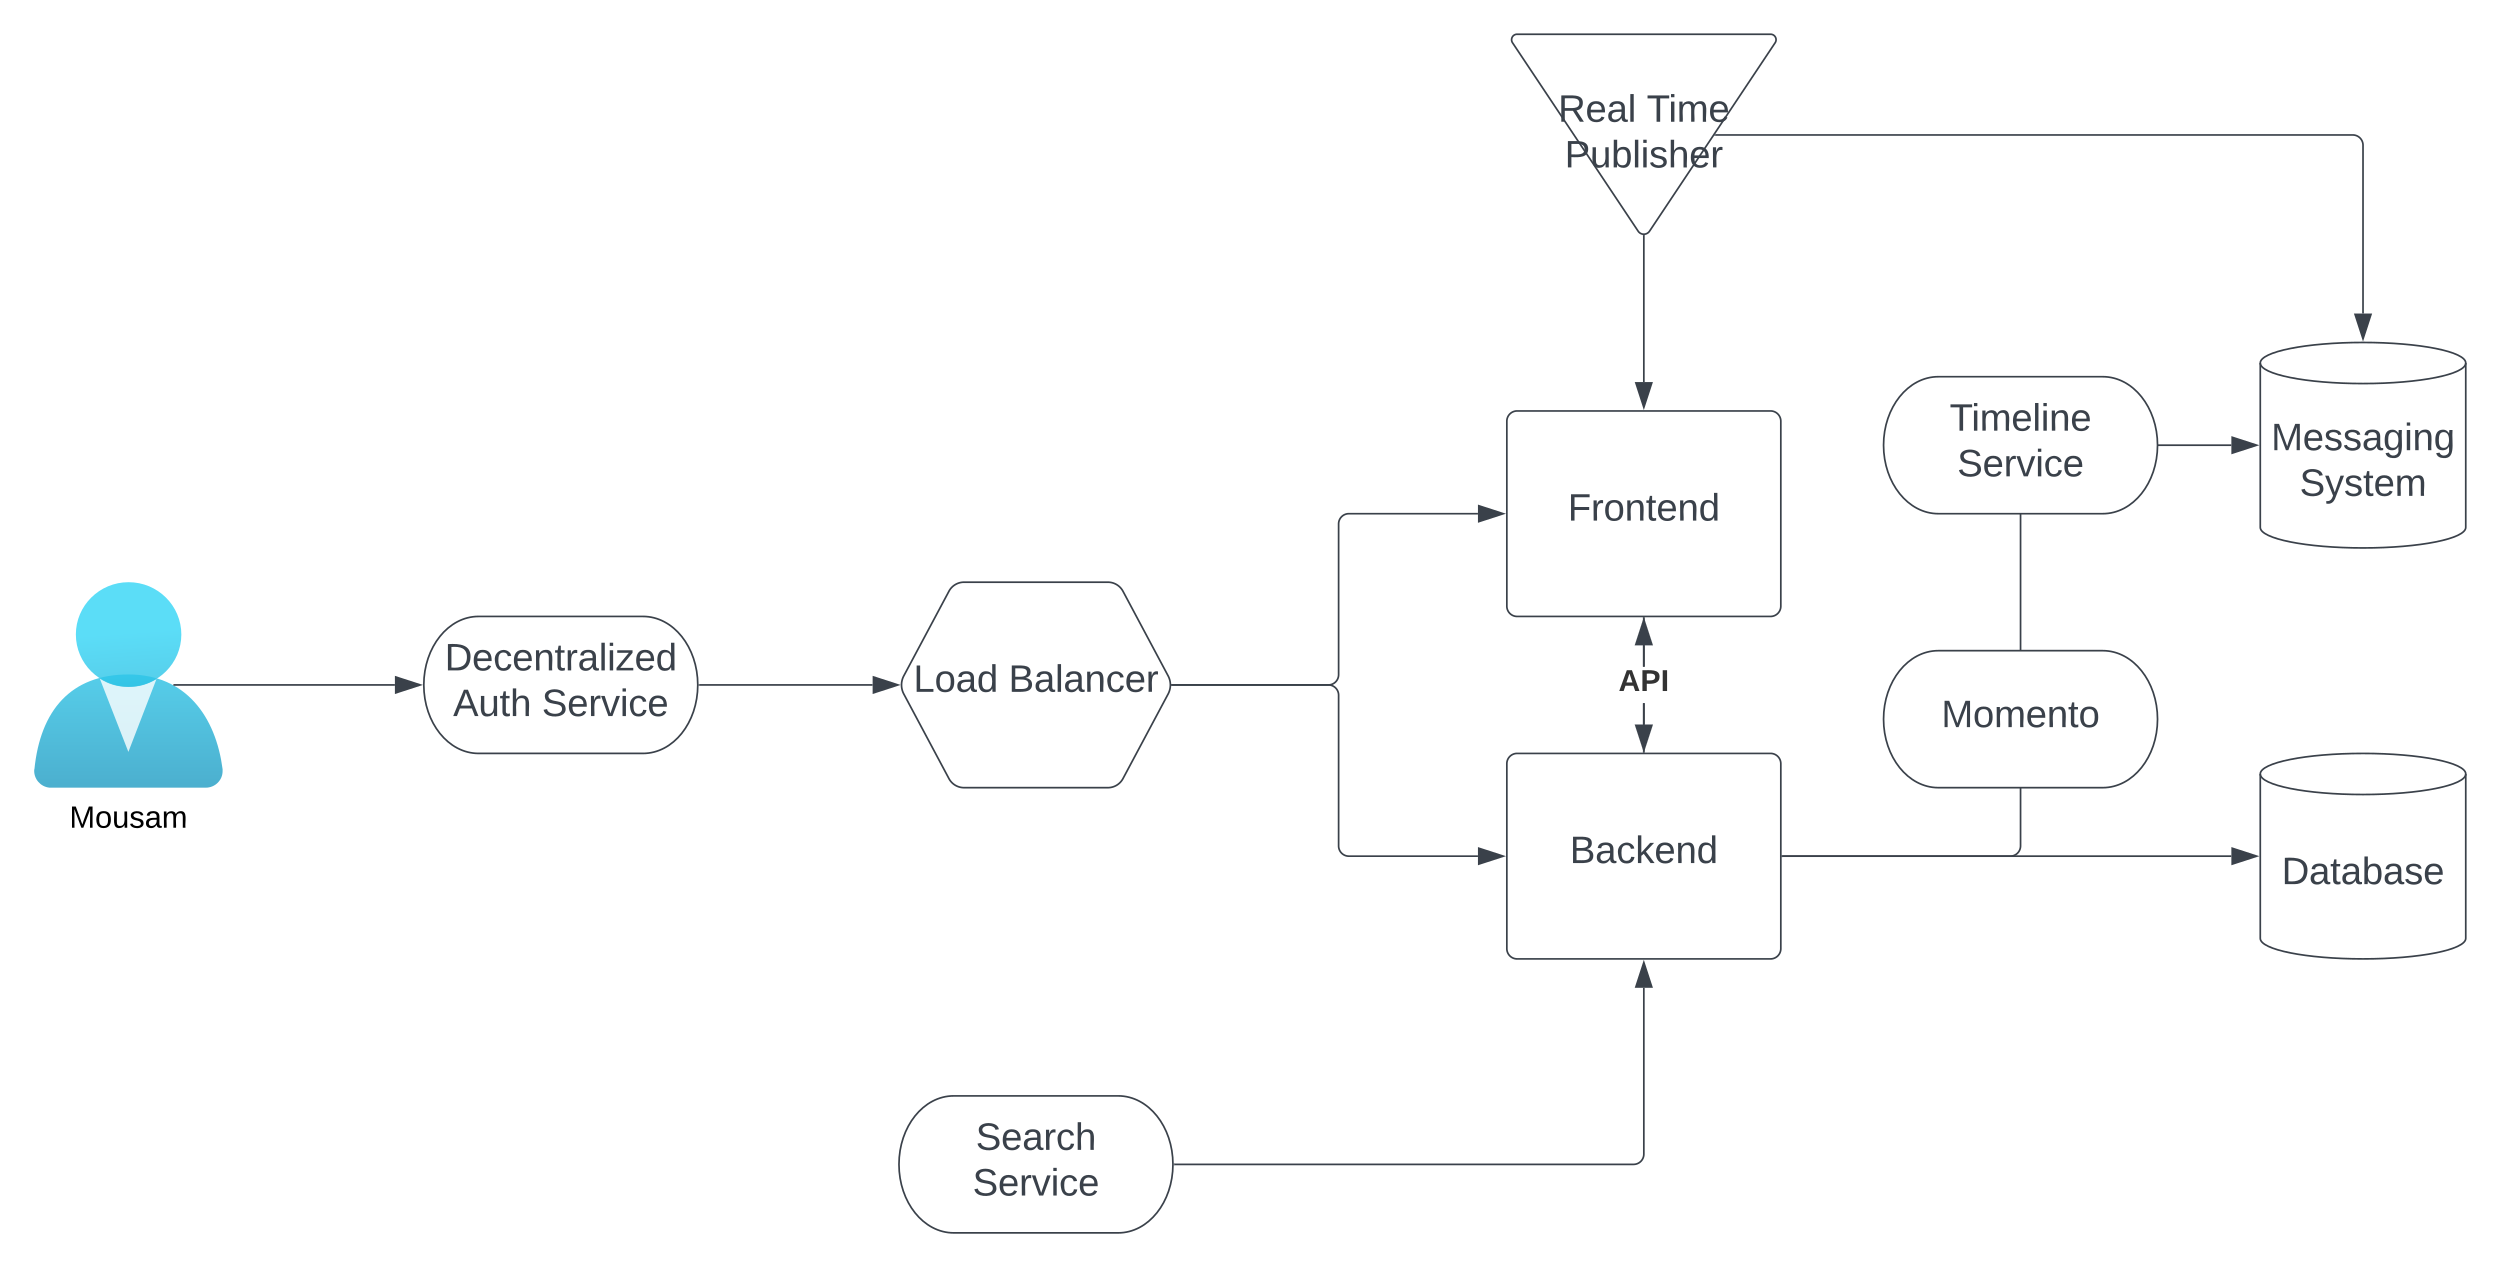 <svg xmlns="http://www.w3.org/2000/svg" xmlns:xlink="http://www.w3.org/1999/xlink" xmlns:lucid="lucid" width="1460" height="740"><g transform="translate(-60 -80)" lucid:page-tab-id="0_0"><path d="M0 0h1870.87v1322.84H0z" fill="#fff"/><path d="M180.2 540c5.4 0 9.8-4.36 9.8-9.65v-1.13c-3.96-30.55-21.34-55.34-55-55.34s-51.48 21.03-54.9 55.4c-.1 0-.1.08-.1.08-.44 5.35 3.52 10.1 8.9 10.64h91.3z" stroke="#000" stroke-opacity="0" fill="url(#a)"/><path d="M134.97 481.16c-6.2 0-11.5-1.54-16.7-4.88l16.7 42.84 16.42-42.58c-5.18 3.2-10.34 4.67-16.43 4.62z" stroke="#000" stroke-opacity="0" fill="#fff" fill-opacity=".8"/><path d="M165.9 450.54c0 16.86-13.8 30.54-30.8 30.54s-30.8-13.68-30.8-30.54S118.1 420 135.1 420s30.8 13.68 30.8 30.54z" stroke="#000" stroke-opacity="0" fill="url(#b)"/><use xlink:href="#c" transform="matrix(1,0,0,1,50,549) translate(50.55 14.4)"/><path d="M940 326a6 6 0 0 1 6-6h148a6 6 0 0 1 6 6v108a6 6 0 0 1-6 6H946a6 6 0 0 1-6-6z" stroke="#3a414a" fill="#fff"/><use xlink:href="#d" transform="matrix(1,0,0,1,945,325) translate(30.617 59.028)"/><path d="M940 526a6 6 0 0 1 6-6h148a6 6 0 0 1 6 6v108a6 6 0 0 1-6 6H946a6 6 0 0 1-6-6z" stroke="#3a414a" fill="#fff"/><use xlink:href="#e" transform="matrix(1,0,0,1,945,525) translate(31.79 59.028)"/><path d="M1500 628c0 6.63-26.86 12-60 12s-60-5.37-60-12v-96c0-6.63 26.86-12 60-12s60 5.37 60 12z" stroke="#3a414a" fill="#fff"/><path d="M1500 532c0 6.63-26.86 12-60 12s-60-5.37-60-12" stroke="#3a414a" fill="none"/><use xlink:href="#f" transform="matrix(1,0,0,1,1385,549) translate(7.5 47.34)"/><path d="M614.18 425.3A10 10 0 0 1 623 420h84a10 10 0 0 1 8.82 5.3l26.36 49.4a11.25 11.25 0 0 1 0 10.6l-26.36 49.4A10 10 0 0 1 707 540h-84a10 10 0 0 1-8.82-5.3l-26.36-49.4a11.25 11.25 0 0 1 0-10.6z" stroke="#3a414a" fill="#fff"/><use xlink:href="#g" transform="matrix(1,0,0,1,590,425) translate(3.462 59.028)"/><use xlink:href="#h" transform="matrix(1,0,0,1,590,425) translate(59.017 59.028)"/><path d="M468.5 480h101.12" stroke="#3a414a" fill="none"/><path d="M468.5 480.5h-.53l.03-.5-.02-.5h.53z" stroke="#3a414a" stroke-width=".05" fill="#3a414a"/><path d="M584.38 480l-14.26 4.63v-9.26z" stroke="#3a414a" fill="#3a414a"/><path d="M161.26 480h129.36" stroke="#3a414a" fill="none"/><path stroke="#3a414a" stroke-width=".05" fill="#3a414a"/><path d="M305.38 480l-14.26 4.63v-9.26z" stroke="#3a414a" fill="#3a414a"/><path d="M744.5 480h91.25a6 6 0 0 0 6-6v-88a6 6 0 0 1 6-6h75.37" stroke="#3a414a" fill="none"/><path d="M744.5 480.5H744l.02-.5-.02-.5h.53z" stroke="#3a414a" stroke-width=".05" fill="#3a414a"/><path d="M937.88 380l-14.26 4.63v-9.26z" stroke="#3a414a" fill="#3a414a"/><path d="M744.5 480h91.25a6 6 0 0 1 6 6v88a6 6 0 0 0 6 6h75.37" stroke="#3a414a" fill="none"/><path d="M744.5 480.5H744l.02-.5-.02-.5h.53z" stroke="#3a414a" stroke-width=".05" fill="#3a414a"/><path d="M937.88 580l-14.26 4.63v-9.26z" stroke="#3a414a" fill="#3a414a"/><path d="M1500 388c0 6.63-26.86 12-60 12s-60-5.37-60-12v-96c0-6.63 26.86-12 60-12s60 5.37 60 12z" stroke="#3a414a" fill="#fff"/><path d="M1500 292c0 6.63-26.86 12-60 12s-60-5.37-60-12" stroke="#3a414a" fill="none"/><use xlink:href="#i" transform="matrix(1,0,0,1,1385,309) translate(1.358 33.903)"/><use xlink:href="#j" transform="matrix(1,0,0,1,1385,309) translate(17.994 60.569)"/><path d="M1101 580h262.12" stroke="#3a414a" fill="none"/><path d="M1101 580.5h-.5v-1h.5z" stroke="#3a414a" stroke-width=".05" fill="#3a414a"/><path d="M1377.88 580l-14.26 4.63v-9.26z" stroke="#3a414a" fill="#3a414a"/><path d="M1101 580h133a6 6 0 0 0 6-6V346a6 6 0 0 1 6-6h117.12" stroke="#3a414a" fill="none"/><path d="M1101 580.5h-.5v-1h.5z" stroke="#3a414a" stroke-width=".05" fill="#3a414a"/><path d="M1377.88 340l-14.26 4.63v-9.26z" stroke="#3a414a" fill="#3a414a"/><path d="M943.33 105a3.2 3.2 0 0 1 2.67-5h148a3.2 3.2 0 0 1 2.67 5l-73.34 110a4 4 0 0 1-6.66 0z" stroke="#3a414a" fill="#fff"/><use xlink:href="#k" transform="matrix(1,0,0,1,945,105) translate(24.938 46.111)"/><use xlink:href="#l" transform="matrix(1,0,0,1,945,105) translate(76.667 46.111)"/><use xlink:href="#m" transform="matrix(1,0,0,1,945,105) translate(28.796 72.778)"/><path d="M1061.88 158.82H1434a6 6 0 0 1 6 6v98.3" stroke="#3a414a" fill="none"/><path d="M1061.9 159.32h-.85l.67-1h.18z" stroke="#3a414a" stroke-width=".05" fill="#3a414a"/><path d="M1440 277.88l-4.63-14.26h9.27z" stroke="#3a414a" fill="#3a414a"/><path d="M1020 217.8v85.32" stroke="#3a414a" fill="none"/><path d="M1020 217.3l.5-.06v.56h-1v-.56z" stroke="#3a414a" stroke-width=".05" fill="#3a414a"/><path d="M1020 317.88l-4.63-14.26h9.26z" stroke="#3a414a" fill="#3a414a"/><path d="M1020.5 503.12h-1v-12.45h1zm0-33.8h-1V441h1z" stroke="#3a414a" stroke-width=".05" fill="#3a414a"/><path d="M1020.5 441h-1v-.5h1z" fill="#3a414a"/><path d="M1020.52 441.04h-1.04v-.56h1.04zm-1-.52v.47h.96v-.48z" stroke="#3a414a" stroke-width=".05" fill="#3a414a"/><path d="M1020 517.88l-4.63-14.26h9.26z" fill="#3a414a"/><path d="M1020 519.5l-5.32-16.38h10.64zm-3.95-15.38l3.95 12.14 3.95-12.14z" stroke="#3a414a" stroke-width=".05" fill="#3a414a"/><path d="M1020.5 519h-1v-28.33h1zm0-49.67h-1v-12.45h1z" stroke="#3a414a" stroke-width=".05" fill="#3a414a"/><path d="M1020.5 519.5h-1v-.5h1z" fill="#3a414a"/><path d="M1020.52 519.52h-1.04v-.56h1.04zm-1-.5v.46h.96V519z" stroke="#3a414a" stroke-width=".05" fill="#3a414a"/><path d="M1024.63 456.38h-9.27l4.64-14.26z" fill="#3a414a"/><path d="M1025.32 456.88h-10.64l5.32-16.38zm-9.27-1h7.9l-3.95-12.14z" stroke="#3a414a" stroke-width=".05" fill="#3a414a"/><use xlink:href="#n" transform="matrix(1,0,0,1,1005.21,469.333) translate(0 14.222)"/><path d="M713 720c17.67 0 32 17.9 32 40s-14.33 40-32 40h-96c-17.67 0-32-17.9-32-40s14.33-40 32-40z" stroke="#3a414a" fill="#fff"/><use xlink:href="#o" transform="matrix(1,0,0,1,590,725) translate(39.851 26.528)"/><use xlink:href="#p" transform="matrix(1,0,0,1,590,725) translate(38.03 53.194)"/><path d="M746 760h268a6 6 0 0 0 6-6v-97.12" stroke="#3a414a" fill="none"/><path d="M746 760.5h-.53l.03-.5-.02-.5h.53z" stroke="#3a414a" stroke-width=".05" fill="#3a414a"/><path d="M1020 642.12l4.63 14.26h-9.27z" stroke="#3a414a" fill="#3a414a"/><path d="M435.5 440c17.67 0 32 17.9 32 40s-14.33 40-32 40h-96c-17.67 0-32-17.9-32-40s14.33-40 32-40z" stroke="#3a414a" fill="#fff"/><use xlink:href="#q" transform="matrix(1,0,0,1,312.5,445) translate(7.227 26.528)"/><use xlink:href="#r" transform="matrix(1,0,0,1,312.5,445) translate(12.104 53.194)"/><use xlink:href="#p" transform="matrix(1,0,0,1,312.5,445) translate(63.956 53.194)"/><path d="M1288 460c17.67 0 32 17.9 32 40s-14.33 40-32 40h-96c-17.67 0-32-17.9-32-40s14.33-40 32-40z" stroke="#3a414a" fill="#fff"/><g><use xlink:href="#s" transform="matrix(1,0,0,1,1165,465) translate(28.765 39.653)"/></g><path d="M1288 300c17.67 0 32 17.9 32 40s-14.33 40-32 40h-96c-17.67 0-32-17.9-32-40s14.33-40 32-40z" stroke="#3a414a" fill="#fff"/><g><use xlink:href="#t" transform="matrix(1,0,0,1,1165,305) translate(33.585 26.528)"/><use xlink:href="#p" transform="matrix(1,0,0,1,1165,305) translate(38.03 53.194)"/></g><defs><linearGradient gradientUnits="userSpaceOnUse" id="a" x1="135" y1="405.35" x2="135" y2="569.67"><stop offset="22%" stop-color="#32d4f5" stop-opacity=".8"/><stop offset="100%" stop-color="#198ab3" stop-opacity=".8"/></linearGradient><linearGradient gradientUnits="userSpaceOnUse" id="b" x1="130.2" y1="414.76" x2="142.09" y2="576.16"><stop offset="22%" stop-color="#32d4f5" stop-opacity=".8"/><stop offset="100%" stop-color="#198ab3" stop-opacity=".8"/></linearGradient><path d="M240 0l2-218c-23 76-54 145-80 218h-23L58-218 59 0H30v-248h44l77 211c21-75 51-140 76-211h43V0h-30" id="u"/><path d="M100-194c62-1 85 37 85 99 1 63-27 99-86 99S16-35 15-95c0-66 28-99 85-99zM99-20c44 1 53-31 53-75 0-43-8-75-51-75s-53 32-53 75 10 74 51 75" id="v"/><path d="M84 4C-5 8 30-112 23-190h32v120c0 31 7 50 39 49 72-2 45-101 50-169h31l1 190h-30c-1-10 1-25-2-33-11 22-28 36-60 37" id="w"/><path d="M135-143c-3-34-86-38-87 0 15 53 115 12 119 90S17 21 10-45l28-5c4 36 97 45 98 0-10-56-113-15-118-90-4-57 82-63 122-42 12 7 21 19 24 35" id="x"/><path d="M141-36C126-15 110 5 73 4 37 3 15-17 15-53c-1-64 63-63 125-63 3-35-9-54-41-54-24 1-41 7-42 31l-33-3c5-37 33-52 76-52 45 0 72 20 72 64v82c-1 20 7 32 28 27v20c-31 9-61-2-59-35zM48-53c0 20 12 33 32 33 41-3 63-29 60-74-43 2-92-5-92 41" id="y"/><path d="M210-169c-67 3-38 105-44 169h-31v-121c0-29-5-50-35-48C34-165 62-65 56 0H25l-1-190h30c1 10-1 24 2 32 10-44 99-50 107 0 11-21 27-35 58-36 85-2 47 119 55 194h-31v-121c0-29-5-49-35-48" id="z"/><g id="c"><use transform="matrix(0.05,0,0,0.05,0,0)" xlink:href="#u"/><use transform="matrix(0.05,0,0,0.05,14.95,0)" xlink:href="#v"/><use transform="matrix(0.05,0,0,0.05,24.95,0)" xlink:href="#w"/><use transform="matrix(0.05,0,0,0.05,34.95,0)" xlink:href="#x"/><use transform="matrix(0.05,0,0,0.05,43.95,0)" xlink:href="#y"/><use transform="matrix(0.05,0,0,0.05,53.95,0)" xlink:href="#z"/></g><path fill="#3a414a" d="M63-220v92h138v28H63V0H30v-248h175v28H63" id="A"/><path fill="#3a414a" d="M114-163C36-179 61-72 57 0H25l-1-190h30c1 12-1 29 2 39 6-27 23-49 58-41v29" id="B"/><path fill="#3a414a" d="M100-194c62-1 85 37 85 99 1 63-27 99-86 99S16-35 15-95c0-66 28-99 85-99zM99-20c44 1 53-31 53-75 0-43-8-75-51-75s-53 32-53 75 10 74 51 75" id="C"/><path fill="#3a414a" d="M117-194c89-4 53 116 60 194h-32v-121c0-31-8-49-39-48C34-167 62-67 57 0H25l-1-190h30c1 10-1 24 2 32 11-22 29-35 61-36" id="D"/><path fill="#3a414a" d="M59-47c-2 24 18 29 38 22v24C64 9 27 4 27-40v-127H5v-23h24l9-43h21v43h35v23H59v120" id="E"/><path fill="#3a414a" d="M100-194c63 0 86 42 84 106H49c0 40 14 67 53 68 26 1 43-12 49-29l28 8c-11 28-37 45-77 45C44 4 14-33 15-96c1-61 26-98 85-98zm52 81c6-60-76-77-97-28-3 7-6 17-6 28h103" id="F"/><path fill="#3a414a" d="M85-194c31 0 48 13 60 33l-1-100h32l1 261h-30c-2-10 0-23-3-31C134-8 116 4 85 4 32 4 16-35 15-94c0-66 23-100 70-100zm9 24c-40 0-46 34-46 75 0 40 6 74 45 74 42 0 51-32 51-76 0-42-9-74-50-73" id="G"/><g id="d"><use transform="matrix(0.062,0,0,0.062,0,0)" xlink:href="#A"/><use transform="matrix(0.062,0,0,0.062,13.519,0)" xlink:href="#B"/><use transform="matrix(0.062,0,0,0.062,20.864,0)" xlink:href="#C"/><use transform="matrix(0.062,0,0,0.062,33.21,0)" xlink:href="#D"/><use transform="matrix(0.062,0,0,0.062,45.556,0)" xlink:href="#E"/><use transform="matrix(0.062,0,0,0.062,51.728,0)" xlink:href="#F"/><use transform="matrix(0.062,0,0,0.062,64.074,0)" xlink:href="#D"/><use transform="matrix(0.062,0,0,0.062,76.42,0)" xlink:href="#G"/></g><path fill="#3a414a" d="M160-131c35 5 61 23 61 61C221 17 115-2 30 0v-248c76 3 177-17 177 60 0 33-19 50-47 57zm-97-11c50-1 110 9 110-42 0-47-63-36-110-37v79zm0 115c55-2 124 14 124-45 0-56-70-42-124-44v89" id="H"/><path fill="#3a414a" d="M141-36C126-15 110 5 73 4 37 3 15-17 15-53c-1-64 63-63 125-63 3-35-9-54-41-54-24 1-41 7-42 31l-33-3c5-37 33-52 76-52 45 0 72 20 72 64v82c-1 20 7 32 28 27v20c-31 9-61-2-59-35zM48-53c0 20 12 33 32 33 41-3 63-29 60-74-43 2-92-5-92 41" id="I"/><path fill="#3a414a" d="M96-169c-40 0-48 33-48 73s9 75 48 75c24 0 41-14 43-38l32 2c-6 37-31 61-74 61-59 0-76-41-82-99-10-93 101-131 147-64 4 7 5 14 7 22l-32 3c-4-21-16-35-41-35" id="J"/><path fill="#3a414a" d="M143 0L79-87 56-68V0H24v-261h32v163l83-92h37l-77 82L181 0h-38" id="K"/><g id="e"><use transform="matrix(0.062,0,0,0.062,0,0)" xlink:href="#H"/><use transform="matrix(0.062,0,0,0.062,14.815,0)" xlink:href="#I"/><use transform="matrix(0.062,0,0,0.062,27.16,0)" xlink:href="#J"/><use transform="matrix(0.062,0,0,0.062,38.272,0)" xlink:href="#K"/><use transform="matrix(0.062,0,0,0.062,49.383,0)" xlink:href="#F"/><use transform="matrix(0.062,0,0,0.062,61.728,0)" xlink:href="#D"/><use transform="matrix(0.062,0,0,0.062,74.074,0)" xlink:href="#G"/></g><path fill="#3a414a" d="M30-248c118-7 216 8 213 122C240-48 200 0 122 0H30v-248zM63-27c89 8 146-16 146-99s-60-101-146-95v194" id="L"/><path fill="#3a414a" d="M115-194c53 0 69 39 70 98 0 66-23 100-70 100C84 3 66-7 56-30L54 0H23l1-261h32v101c10-23 28-34 59-34zm-8 174c40 0 45-34 45-75 0-40-5-75-45-74-42 0-51 32-51 76 0 43 10 73 51 73" id="M"/><path fill="#3a414a" d="M135-143c-3-34-86-38-87 0 15 53 115 12 119 90S17 21 10-45l28-5c4 36 97 45 98 0-10-56-113-15-118-90-4-57 82-63 122-42 12 7 21 19 24 35" id="N"/><g id="f"><use transform="matrix(0.062,0,0,0.062,0,0)" xlink:href="#L"/><use transform="matrix(0.062,0,0,0.062,15.988,0)" xlink:href="#I"/><use transform="matrix(0.062,0,0,0.062,28.333,0)" xlink:href="#E"/><use transform="matrix(0.062,0,0,0.062,34.506,0)" xlink:href="#I"/><use transform="matrix(0.062,0,0,0.062,46.852,0)" xlink:href="#M"/><use transform="matrix(0.062,0,0,0.062,59.198,0)" xlink:href="#I"/><use transform="matrix(0.062,0,0,0.062,71.543,0)" xlink:href="#N"/><use transform="matrix(0.062,0,0,0.062,82.654,0)" xlink:href="#F"/></g><path fill="#3a414a" d="M30 0v-248h33v221h125V0H30" id="O"/><g id="g"><use transform="matrix(0.062,0,0,0.062,0,0)" xlink:href="#O"/><use transform="matrix(0.062,0,0,0.062,12.346,0)" xlink:href="#C"/><use transform="matrix(0.062,0,0,0.062,24.691,0)" xlink:href="#I"/><use transform="matrix(0.062,0,0,0.062,37.037,0)" xlink:href="#G"/></g><path fill="#3a414a" d="M24 0v-261h32V0H24" id="P"/><g id="h"><use transform="matrix(0.062,0,0,0.062,0,0)" xlink:href="#H"/><use transform="matrix(0.062,0,0,0.062,14.815,0)" xlink:href="#I"/><use transform="matrix(0.062,0,0,0.062,27.16,0)" xlink:href="#P"/><use transform="matrix(0.062,0,0,0.062,32.037,0)" xlink:href="#I"/><use transform="matrix(0.062,0,0,0.062,44.383,0)" xlink:href="#D"/><use transform="matrix(0.062,0,0,0.062,56.728,0)" xlink:href="#J"/><use transform="matrix(0.062,0,0,0.062,67.84,0)" xlink:href="#F"/><use transform="matrix(0.062,0,0,0.062,80.185,0)" xlink:href="#B"/></g><path fill="#3a414a" d="M240 0l2-218c-23 76-54 145-80 218h-23L58-218 59 0H30v-248h44l77 211c21-75 51-140 76-211h43V0h-30" id="Q"/><path fill="#3a414a" d="M177-190C167-65 218 103 67 71c-23-6-38-20-44-43l32-5c15 47 100 32 89-28v-30C133-14 115 1 83 1 29 1 15-40 15-95c0-56 16-97 71-98 29-1 48 16 59 35 1-10 0-23 2-32h30zM94-22c36 0 50-32 50-73 0-42-14-75-50-75-39 0-46 34-46 75s6 73 46 73" id="R"/><path fill="#3a414a" d="M24-231v-30h32v30H24zM24 0v-190h32V0H24" id="S"/><g id="i"><use transform="matrix(0.062,0,0,0.062,0,0)" xlink:href="#Q"/><use transform="matrix(0.062,0,0,0.062,18.457,0)" xlink:href="#F"/><use transform="matrix(0.062,0,0,0.062,30.802,0)" xlink:href="#N"/><use transform="matrix(0.062,0,0,0.062,41.914,0)" xlink:href="#N"/><use transform="matrix(0.062,0,0,0.062,53.025,0)" xlink:href="#I"/><use transform="matrix(0.062,0,0,0.062,65.37,0)" xlink:href="#R"/><use transform="matrix(0.062,0,0,0.062,77.716,0)" xlink:href="#S"/><use transform="matrix(0.062,0,0,0.062,82.593,0)" xlink:href="#D"/><use transform="matrix(0.062,0,0,0.062,94.938,0)" xlink:href="#R"/></g><path fill="#3a414a" d="M185-189c-5-48-123-54-124 2 14 75 158 14 163 119 3 78-121 87-175 55-17-10-28-26-33-46l33-7c5 56 141 63 141-1 0-78-155-14-162-118-5-82 145-84 179-34 5 7 8 16 11 25" id="T"/><path fill="#3a414a" d="M179-190L93 31C79 59 56 82 12 73V49c39 6 53-20 64-50L1-190h34L92-34l54-156h33" id="U"/><path fill="#3a414a" d="M210-169c-67 3-38 105-44 169h-31v-121c0-29-5-50-35-48C34-165 62-65 56 0H25l-1-190h30c1 10-1 24 2 32 10-44 99-50 107 0 11-21 27-35 58-36 85-2 47 119 55 194h-31v-121c0-29-5-49-35-48" id="V"/><g id="j"><use transform="matrix(0.062,0,0,0.062,0,0)" xlink:href="#T"/><use transform="matrix(0.062,0,0,0.062,14.815,0)" xlink:href="#U"/><use transform="matrix(0.062,0,0,0.062,25.926,0)" xlink:href="#N"/><use transform="matrix(0.062,0,0,0.062,37.037,0)" xlink:href="#E"/><use transform="matrix(0.062,0,0,0.062,43.21,0)" xlink:href="#F"/><use transform="matrix(0.062,0,0,0.062,55.556,0)" xlink:href="#V"/></g><path fill="#3a414a" d="M233-177c-1 41-23 64-60 70L243 0h-38l-65-103H63V0H30v-248c88 3 205-21 203 71zM63-129c60-2 137 13 137-47 0-61-80-42-137-45v92" id="W"/><g id="k"><use transform="matrix(0.062,0,0,0.062,0,0)" xlink:href="#W"/><use transform="matrix(0.062,0,0,0.062,15.988,0)" xlink:href="#F"/><use transform="matrix(0.062,0,0,0.062,28.333,0)" xlink:href="#I"/><use transform="matrix(0.062,0,0,0.062,40.679,0)" xlink:href="#P"/></g><path fill="#3a414a" d="M127-220V0H93v-220H8v-28h204v28h-85" id="X"/><g id="l"><use transform="matrix(0.062,0,0,0.062,0,0)" xlink:href="#X"/><use transform="matrix(0.062,0,0,0.062,12.716,0)" xlink:href="#S"/><use transform="matrix(0.062,0,0,0.062,17.593,0)" xlink:href="#V"/><use transform="matrix(0.062,0,0,0.062,36.049,0)" xlink:href="#F"/></g><path fill="#3a414a" d="M30-248c87 1 191-15 191 75 0 78-77 80-158 76V0H30v-248zm33 125c57 0 124 11 124-50 0-59-68-47-124-48v98" id="Y"/><path fill="#3a414a" d="M84 4C-5 8 30-112 23-190h32v120c0 31 7 50 39 49 72-2 45-101 50-169h31l1 190h-30c-1-10 1-25-2-33-11 22-28 36-60 37" id="Z"/><path fill="#3a414a" d="M106-169C34-169 62-67 57 0H25v-261h32l-1 103c12-21 28-36 61-36 89 0 53 116 60 194h-32v-121c2-32-8-49-39-48" id="aa"/><g id="m"><use transform="matrix(0.062,0,0,0.062,0,0)" xlink:href="#Y"/><use transform="matrix(0.062,0,0,0.062,14.815,0)" xlink:href="#Z"/><use transform="matrix(0.062,0,0,0.062,27.16,0)" xlink:href="#M"/><use transform="matrix(0.062,0,0,0.062,39.506,0)" xlink:href="#P"/><use transform="matrix(0.062,0,0,0.062,44.383,0)" xlink:href="#S"/><use transform="matrix(0.062,0,0,0.062,49.259,0)" xlink:href="#N"/><use transform="matrix(0.062,0,0,0.062,60.37,0)" xlink:href="#aa"/><use transform="matrix(0.062,0,0,0.062,72.716,0)" xlink:href="#F"/><use transform="matrix(0.062,0,0,0.062,85.062,0)" xlink:href="#B"/></g><path fill="#333" d="M199 0l-22-63H83L61 0H9l90-248h61L250 0h-51zm-33-102l-36-108c-10 38-24 72-36 108h72" id="ab"/><path fill="#333" d="M24-248c93 1 206-16 204 79-1 75-69 88-152 82V0H24v-248zm52 121c47 0 100 7 100-41 0-47-54-39-100-39v80" id="ac"/><path fill="#333" d="M24 0v-248h52V0H24" id="ad"/><g id="n"><use transform="matrix(0.049,0,0,0.049,0,0)" xlink:href="#ab"/><use transform="matrix(0.049,0,0,0.049,12.79,0)" xlink:href="#ac"/><use transform="matrix(0.049,0,0,0.049,24.642,0)" xlink:href="#ad"/></g><g id="o"><use transform="matrix(0.062,0,0,0.062,0,0)" xlink:href="#T"/><use transform="matrix(0.062,0,0,0.062,14.815,0)" xlink:href="#F"/><use transform="matrix(0.062,0,0,0.062,27.16,0)" xlink:href="#I"/><use transform="matrix(0.062,0,0,0.062,39.506,0)" xlink:href="#B"/><use transform="matrix(0.062,0,0,0.062,46.852,0)" xlink:href="#J"/><use transform="matrix(0.062,0,0,0.062,57.963,0)" xlink:href="#aa"/></g><path fill="#3a414a" d="M108 0H70L1-190h34L89-25l56-165h34" id="ae"/><g id="p"><use transform="matrix(0.062,0,0,0.062,0,0)" xlink:href="#T"/><use transform="matrix(0.062,0,0,0.062,14.815,0)" xlink:href="#F"/><use transform="matrix(0.062,0,0,0.062,27.16,0)" xlink:href="#B"/><use transform="matrix(0.062,0,0,0.062,34.506,0)" xlink:href="#ae"/><use transform="matrix(0.062,0,0,0.062,45.617,0)" xlink:href="#S"/><use transform="matrix(0.062,0,0,0.062,50.494,0)" xlink:href="#J"/><use transform="matrix(0.062,0,0,0.062,61.605,0)" xlink:href="#F"/></g><path fill="#3a414a" d="M9 0v-24l116-142H16v-24h144v24L44-24h123V0H9" id="af"/><g id="q"><use transform="matrix(0.062,0,0,0.062,0,0)" xlink:href="#L"/><use transform="matrix(0.062,0,0,0.062,15.988,0)" xlink:href="#F"/><use transform="matrix(0.062,0,0,0.062,28.333,0)" xlink:href="#J"/><use transform="matrix(0.062,0,0,0.062,39.444,0)" xlink:href="#F"/><use transform="matrix(0.062,0,0,0.062,51.79,0)" xlink:href="#D"/><use transform="matrix(0.062,0,0,0.062,64.136,0)" xlink:href="#E"/><use transform="matrix(0.062,0,0,0.062,70.309,0)" xlink:href="#B"/><use transform="matrix(0.062,0,0,0.062,77.654,0)" xlink:href="#I"/><use transform="matrix(0.062,0,0,0.062,90,0)" xlink:href="#P"/><use transform="matrix(0.062,0,0,0.062,94.877,0)" xlink:href="#S"/><use transform="matrix(0.062,0,0,0.062,99.753,0)" xlink:href="#af"/><use transform="matrix(0.062,0,0,0.062,110.864,0)" xlink:href="#F"/><use transform="matrix(0.062,0,0,0.062,123.21,0)" xlink:href="#G"/></g><path fill="#3a414a" d="M205 0l-28-72H64L36 0H1l101-248h38L239 0h-34zm-38-99l-47-123c-12 45-31 82-46 123h93" id="ag"/><g id="r"><use transform="matrix(0.062,0,0,0.062,0,0)" xlink:href="#ag"/><use transform="matrix(0.062,0,0,0.062,14.815,0)" xlink:href="#Z"/><use transform="matrix(0.062,0,0,0.062,27.16,0)" xlink:href="#E"/><use transform="matrix(0.062,0,0,0.062,33.333,0)" xlink:href="#aa"/></g><g id="s"><use transform="matrix(0.062,0,0,0.062,0,0)" xlink:href="#Q"/><use transform="matrix(0.062,0,0,0.062,18.457,0)" xlink:href="#C"/><use transform="matrix(0.062,0,0,0.062,30.802,0)" xlink:href="#V"/><use transform="matrix(0.062,0,0,0.062,49.259,0)" xlink:href="#F"/><use transform="matrix(0.062,0,0,0.062,61.605,0)" xlink:href="#D"/><use transform="matrix(0.062,0,0,0.062,73.951,0)" xlink:href="#E"/><use transform="matrix(0.062,0,0,0.062,80.123,0)" xlink:href="#C"/></g><g id="t"><use transform="matrix(0.062,0,0,0.062,0,0)" xlink:href="#X"/><use transform="matrix(0.062,0,0,0.062,12.716,0)" xlink:href="#S"/><use transform="matrix(0.062,0,0,0.062,17.593,0)" xlink:href="#V"/><use transform="matrix(0.062,0,0,0.062,36.049,0)" xlink:href="#F"/><use transform="matrix(0.062,0,0,0.062,48.395,0)" xlink:href="#P"/><use transform="matrix(0.062,0,0,0.062,53.272,0)" xlink:href="#S"/><use transform="matrix(0.062,0,0,0.062,58.148,0)" xlink:href="#D"/><use transform="matrix(0.062,0,0,0.062,70.494,0)" xlink:href="#F"/></g></defs></g></svg>